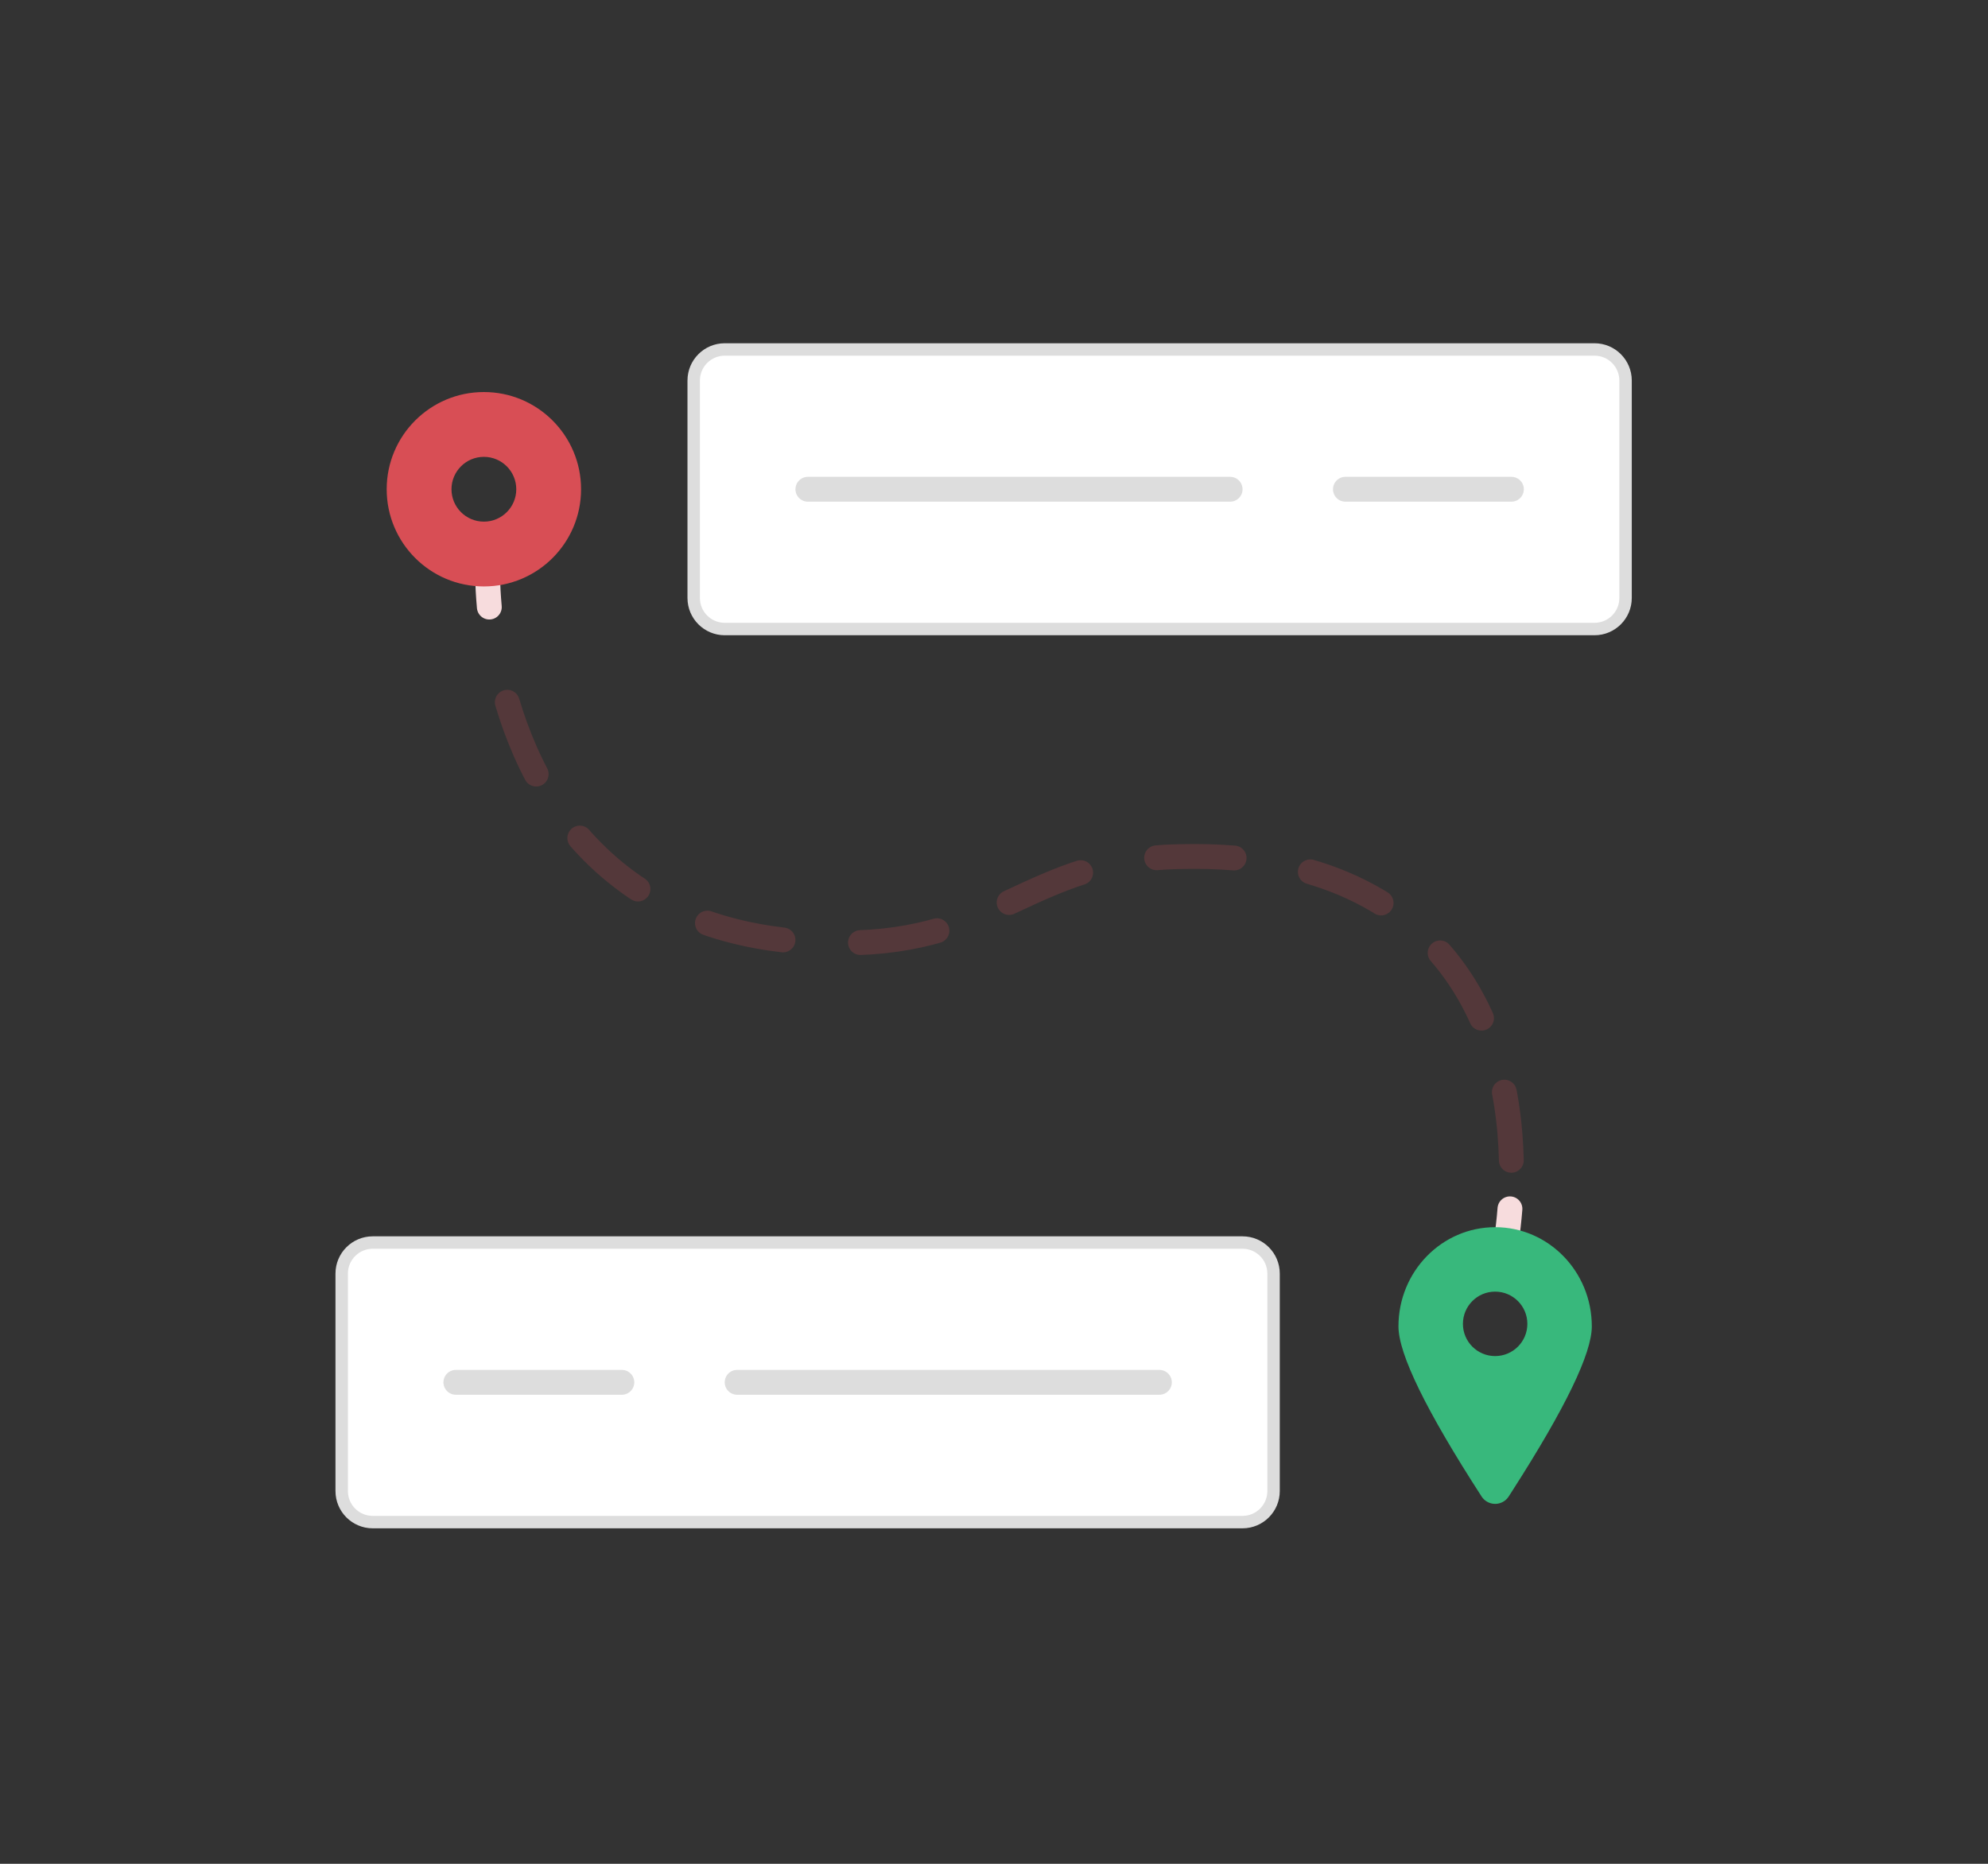 <svg xmlns="http://www.w3.org/2000/svg" width="160" height="150" viewBox="0 0 160 150">
    <rect x="0" y="0" width="160" height="150" fill="#333333" stroke="none"/>
    <g fill="none" fill-rule="evenodd">
        <g>
            <g>
                <g>
                    <path stroke="#F7DCDD" stroke-linecap="round" stroke-linejoin="round" stroke-width="2" d="M39.237 45.118c-.01.47-.026 1.833.145 3.74" transform="translate(-539 -739) translate(242 734) translate(297 5)"/>
                    <path stroke="#D84E55" stroke-dasharray="6.244 6.244" stroke-linecap="round" stroke-linejoin="round" stroke-opacity=".2" stroke-width="2" d="M40.828 56.516c1.524 5.13 4.482 10.884 10.216 14.833 6.6 4.546 14 4.54 16.83 4.54 12.449.01 14.859-6.707 26.982-6.944 3.126-.061 12.58-.248 19.5 6.144 5.733 5.294 7.152 12.726 7.28 18.293" transform="translate(-539 -739) translate(242 734) translate(297 5)"/>
                    <path stroke="#F7DCDD" stroke-linecap="round" stroke-linejoin="round" stroke-width="2" d="M121.525 97.287c-.154 1.953-.41 3.314-.491 3.714" transform="translate(-539 -739) translate(242 734) translate(297 5)"/>
                    <path fill="#D84E55" d="M38.944 41.982c-1.44 0-2.607-1.167-2.607-2.607 0-1.44 1.167-2.608 2.607-2.608 1.44 0 2.607 1.168 2.607 2.608 0 1.44-1.168 2.607-2.607 2.607m0-10.43c-4.32 0-7.822 3.503-7.822 7.823s3.502 7.822 7.822 7.822 7.822-3.502 7.822-7.822-3.503-7.823-7.822-7.823" transform="translate(-539 -739) translate(242 734) translate(297 5)"/>
                    <path fill="#38B87C" d="M120.332 98.764c4.298 0 7.782 3.574 7.782 7.986 0 2.17-2.122 6.562-6.362 13.177l-.33.514c-.388.601-1.192.773-1.793.383-.155-.098-.285-.23-.385-.383-4.46-6.903-6.692-11.466-6.692-13.692 0-4.41 3.483-7.984 7.78-7.984m0 5.186c-1.432 0-2.592 1.161-2.592 2.594 0 1.432 1.16 2.593 2.592 2.593 1.433 0 2.594-1.161 2.594-2.594 0-1.432-1.161-2.593-2.594-2.593" transform="translate(-539 -739) translate(242 734) translate(297 5)"/>
                    <path fill="#FFF" d="M58.33 50.625c-1.38 0-2.5-1.12-2.5-2.5v-17.5c0-1.38 1.12-2.5 2.5-2.5h70c1.38 0 2.5 1.12 2.5 2.5v17.5c0 1.38-1.12 2.5-2.5 2.5h-70z" transform="translate(-539 -739) translate(242 734) translate(297 5)"/>
                    <g>
                        <path fill="#FFF" d="M2.5 22.5C1.12 22.5 0 21.38 0 20V2.5C0 1.12 1.12 0 2.5 0h70C73.88 0 75 1.12 75 2.5V20c0 1.38-1.12 2.5-2.5 2.5h-70z" transform="translate(-539 -739) translate(242 734) translate(297 5) matrix(-1 0 0 1 102.5 100)"/>
                        <path stroke="#DDD" d="M72.5 22.5h-70C1.12 22.5 0 21.38 0 20V2.5C0 1.12 1.12 0 2.5 0h70C73.88 0 75 1.12 75 2.5V20c0 1.38-1.12 2.5-2.5 2.5z" transform="translate(-539 -739) translate(242 734) translate(297 5) matrix(-1 0 0 1 102.5 100)"/>
                        <path d="M9.189 11.25L43.173 11.25" transform="translate(-539 -739) translate(242 734) translate(297 5) matrix(-1 0 0 1 102.5 100)"/>
                        <path stroke="#DDD" stroke-linecap="round" stroke-linejoin="round" stroke-width="2" d="M9.189 11.25L43.173 11.25" transform="translate(-539 -739) translate(242 734) translate(297 5) matrix(-1 0 0 1 102.5 100)"/>
                        <path d="M52.452 11.25L65.811 11.25" transform="translate(-539 -739) translate(242 734) translate(297 5) matrix(-1 0 0 1 102.5 100)"/>
                        <path stroke="#DDD" stroke-linecap="round" stroke-linejoin="round" stroke-width="2" d="M52.452 11.25L65.811 11.25" transform="translate(-539 -739) translate(242 734) translate(297 5) matrix(-1 0 0 1 102.5 100)"/>
                    </g>
                    <path stroke="#DDD" d="M128.33 50.625h-70c-1.38 0-2.5-1.12-2.5-2.5v-17.5c0-1.38 1.12-2.5 2.5-2.5h70c1.38 0 2.5 1.12 2.5 2.5v17.5c0 1.38-1.12 2.5-2.5 2.5z" transform="translate(-539 -739) translate(242 734) translate(297 5)"/>
                    <path d="M65.02 39.375L99.004 39.375" transform="translate(-539 -739) translate(242 734) translate(297 5)"/>
                    <path stroke="#DDD" stroke-linecap="round" stroke-linejoin="round" stroke-width="2" d="M65.02 39.375L99.004 39.375" transform="translate(-539 -739) translate(242 734) translate(297 5)"/>
                    <path d="M108.283 39.375L121.642 39.375" transform="translate(-539 -739) translate(242 734) translate(297 5)"/>
                    <path stroke="#DDD" stroke-linecap="round" stroke-linejoin="round" stroke-width="2" d="M108.283 39.375L121.642 39.375" transform="translate(-539 -739) translate(242 734) translate(297 5)"/>
                </g>
            </g>
        </g>
    </g>
</svg>
